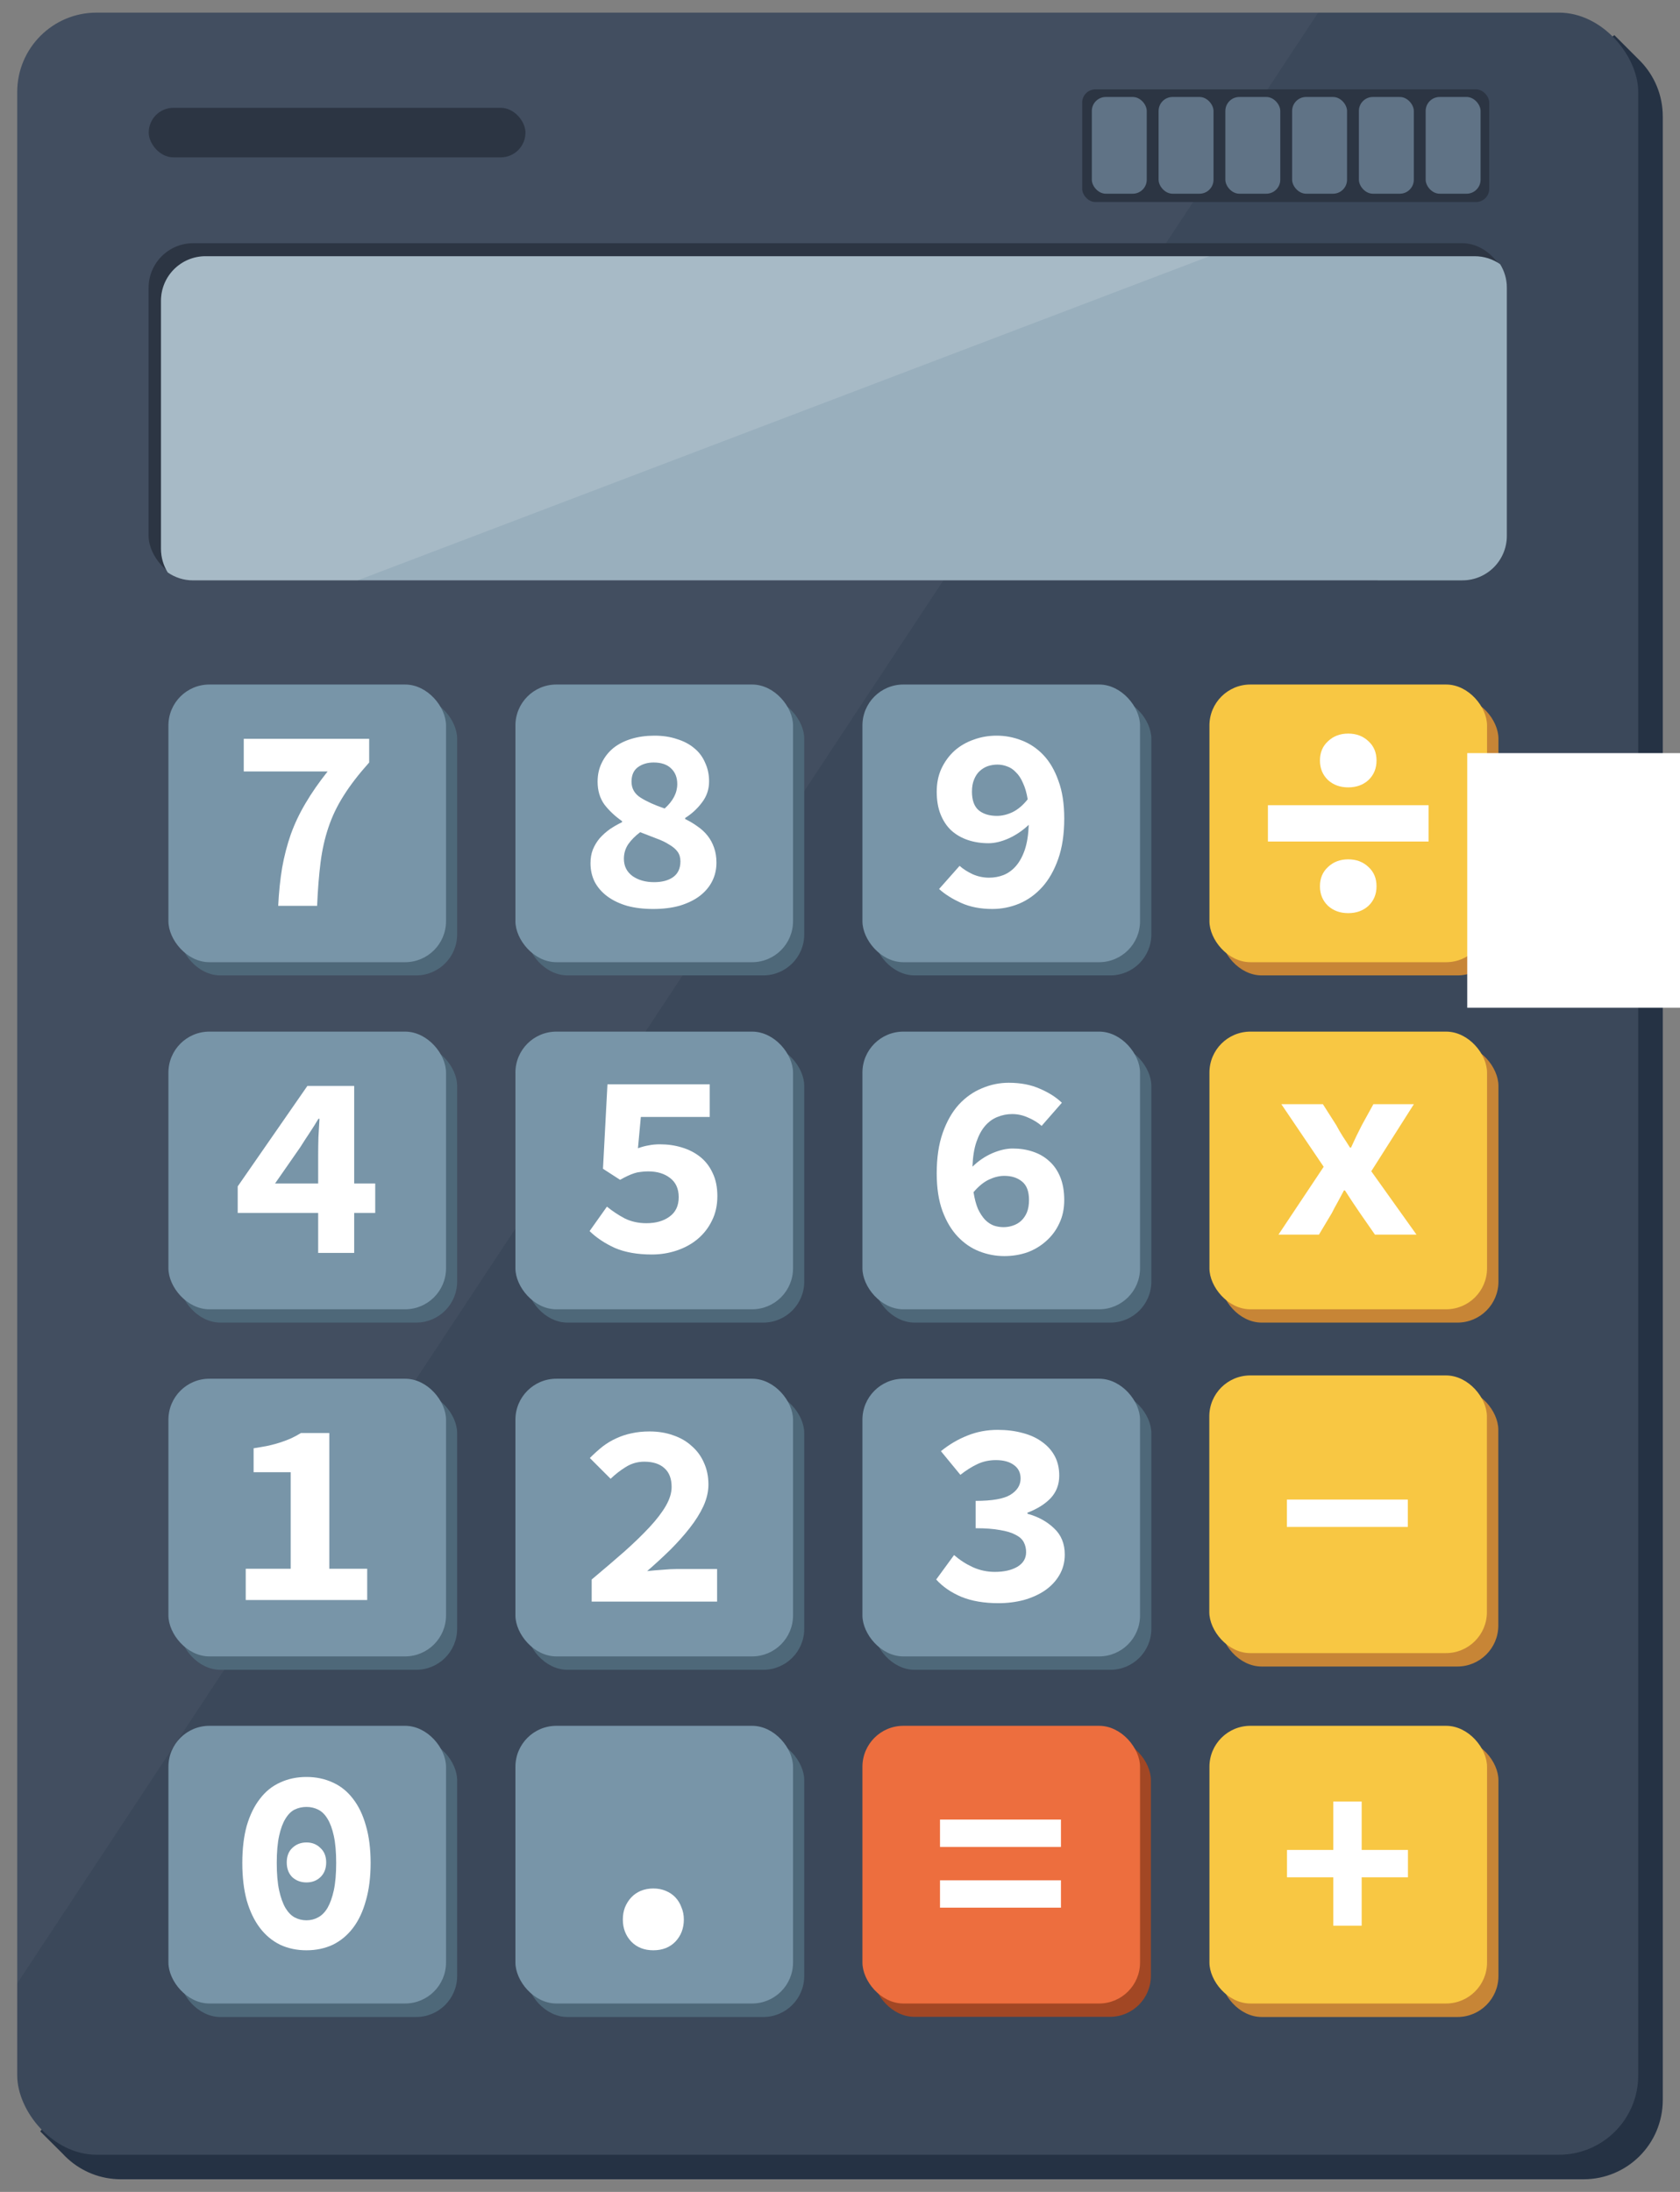 <?xml version='1.0' encoding='utf-8'?>
<svg xmlns="http://www.w3.org/2000/svg" width="2300" height="3000" viewBox="0 0 608.542 793.75" version="1.1" id="svg8"><rect x="0" y="0" width="608.542" height="793.75" fill="#808080" stroke="none"/> <defs id="defs2"> <pattern y="0" x="0" height="6" width="6" patternUnits="userSpaceOnUse" id="EMFhbasepattern"/> </defs>  <g id="layer1" transform="translate(0,496.75)"> <path style="opacity:1;fill:#253244;fill-opacity:1;fill-rule:nonzero;stroke:none;stroke-width:3.563;stroke-linecap:round;stroke-linejoin:round;stroke-miterlimit:4;stroke-dasharray:none;stroke-dashoffset:0;stroke-opacity:1;paint-order:markers stroke fill" d="m 584.77,-484.024 -2.783,1.98 c -2.66,-0.808 -5.485,-1.245 -8.416,-1.245 H 43.859 c -15.917,0 -28.731,12.814 -28.731,28.731 v 718.254 c 0,3.097 0.488,6.076 1.386,8.867 l -1.932,2.525 8.077,8.037 c 0.6,0.655 1.23,1.283 1.888,1.879 0.001,10e-4 0.002,0.002 0.004,0.003 5.094,4.615 11.86,7.42 19.306,7.42 H 573.571 c 15.917,0 28.731,-12.814 28.731,-28.731 v -718.254 c 0,-7.78 -3.063,-14.818 -8.052,-19.982 v -0.002 l -0.118,-0.118 c -0.149,-0.153 -0.301,-0.304 -0.454,-0.454 z" id="rect1105"/> <rect style="opacity:1;fill:#3b485a;fill-opacity:1;fill-rule:nonzero;stroke:none;stroke-width:3.563;stroke-linecap:round;stroke-linejoin:round;stroke-miterlimit:4;stroke-dasharray:none;stroke-dashoffset:0;stroke-opacity:1;paint-order:markers stroke fill" id="rect826" width="587.173" height="775.715" x="6.24" y="-492.176" ry="28.73"/> <path style="opacity:1;fill:#ffffff;fill-opacity:0.039;fill-rule:nonzero;stroke:none;stroke-width:3.563;stroke-linecap:round;stroke-linejoin:round;stroke-miterlimit:4;stroke-dasharray:none;stroke-dashoffset:0;stroke-opacity:1;paint-order:markers stroke fill" d="m 34.97,-492.176 c -15.917,0 -28.73,12.813 -28.73,28.73 V 221.473 L 477.461,-492.176 Z" id="path1130"/> <g id="g1103" style="fill:#4e6879;fill-opacity:1" transform="matrix(1.188,0,0,1.188,-171.528,14.299)"> <rect style="opacity:1;fill:#4e6879;fill-opacity:1;fill-rule:nonzero;stroke:none;stroke-width:2.754;stroke-linecap:round;stroke-linejoin:round;stroke-miterlimit:4;stroke-dasharray:none;stroke-dashoffset:0;stroke-opacity:1;paint-order:markers stroke fill" id="rect1054" width="84.667" height="84.667" x="199.099" y="-217.52" ry="12.492"/> <rect ry="12.492" y="-217.52" x="304.932" height="84.667" width="84.667" id="rect1056" style="opacity:1;fill:#4e6879;fill-opacity:1;fill-rule:nonzero;stroke:none;stroke-width:2.754;stroke-linecap:round;stroke-linejoin:round;stroke-miterlimit:4;stroke-dasharray:none;stroke-dashoffset:0;stroke-opacity:1;paint-order:markers stroke fill"/> <rect style="opacity:1;fill:#4e6879;fill-opacity:1;fill-rule:nonzero;stroke:none;stroke-width:2.754;stroke-linecap:round;stroke-linejoin:round;stroke-miterlimit:4;stroke-dasharray:none;stroke-dashoffset:0;stroke-opacity:1;paint-order:markers stroke fill" id="rect1058" width="84.667" height="84.667" x="410.766" y="-217.52" ry="12.492"/> <rect ry="12.492" y="-111.687" x="199.099" height="84.667" width="84.667" id="rect1062" style="opacity:1;fill:#4e6879;fill-opacity:1;fill-rule:nonzero;stroke:none;stroke-width:2.754;stroke-linecap:round;stroke-linejoin:round;stroke-miterlimit:4;stroke-dasharray:none;stroke-dashoffset:0;stroke-opacity:1;paint-order:markers stroke fill"/> <rect style="opacity:1;fill:#4e6879;fill-opacity:1;fill-rule:nonzero;stroke:none;stroke-width:2.754;stroke-linecap:round;stroke-linejoin:round;stroke-miterlimit:4;stroke-dasharray:none;stroke-dashoffset:0;stroke-opacity:1;paint-order:markers stroke fill" id="rect1064" width="84.667" height="84.667" x="304.932" y="-111.687" ry="12.492"/> <rect ry="12.492" y="-111.687" x="410.766" height="84.667" width="84.667" id="rect1066" style="opacity:1;fill:#4e6879;fill-opacity:1;fill-rule:nonzero;stroke:none;stroke-width:2.754;stroke-linecap:round;stroke-linejoin:round;stroke-miterlimit:4;stroke-dasharray:none;stroke-dashoffset:0;stroke-opacity:1;paint-order:markers stroke fill"/> <rect style="opacity:1;fill:#4e6879;fill-opacity:1;fill-rule:nonzero;stroke:none;stroke-width:2.754;stroke-linecap:round;stroke-linejoin:round;stroke-miterlimit:4;stroke-dasharray:none;stroke-dashoffset:0;stroke-opacity:1;paint-order:markers stroke fill" id="rect1070" width="84.667" height="84.667" x="199.099" y="-5.853" ry="12.492"/> <rect ry="12.492" y="-5.853" x="304.932" height="84.667" width="84.667" id="rect1072" style="opacity:1;fill:#4e6879;fill-opacity:1;fill-rule:nonzero;stroke:none;stroke-width:2.754;stroke-linecap:round;stroke-linejoin:round;stroke-miterlimit:4;stroke-dasharray:none;stroke-dashoffset:0;stroke-opacity:1;paint-order:markers stroke fill"/> <rect style="opacity:1;fill:#4e6879;fill-opacity:1;fill-rule:nonzero;stroke:none;stroke-width:2.754;stroke-linecap:round;stroke-linejoin:round;stroke-miterlimit:4;stroke-dasharray:none;stroke-dashoffset:0;stroke-opacity:1;paint-order:markers stroke fill" id="rect1074" width="84.667" height="84.667" x="410.766" y="-5.853" ry="12.492"/> <rect ry="12.492" y="99.98" x="199.099" height="84.667" width="84.667" id="rect1078" style="opacity:1;fill:#4e6879;fill-opacity:1;fill-rule:nonzero;stroke:none;stroke-width:2.754;stroke-linecap:round;stroke-linejoin:round;stroke-miterlimit:4;stroke-dasharray:none;stroke-dashoffset:0;stroke-opacity:1;paint-order:markers stroke fill"/> <rect style="opacity:1;fill:#4e6879;fill-opacity:1;fill-rule:nonzero;stroke:none;stroke-width:2.754;stroke-linecap:round;stroke-linejoin:round;stroke-miterlimit:4;stroke-dasharray:none;stroke-dashoffset:0;stroke-opacity:1;paint-order:markers stroke fill" id="rect1080" width="84.667" height="84.667" x="304.932" y="99.98" ry="12.492"/> </g> <rect style="opacity:1;fill:#a24724;fill-opacity:1;fill-rule:nonzero;stroke:none;stroke-width:3.271;stroke-linecap:round;stroke-linejoin:round;stroke-miterlimit:4;stroke-dasharray:none;stroke-dashoffset:0;stroke-opacity:1;paint-order:markers stroke fill" id="rect1082" width="100.556" height="100.556" x="316.324" y="133.042" ry="14.836"/> <g id="g1090" style="fill:#c78536;fill-opacity:1" transform="matrix(1.188,0,0,1.188,-171.528,14.299)"> <rect ry="12.492" y="-217.52" x="516.599" height="84.667" width="84.667" id="rect1060" style="opacity:1;fill:#c78536;fill-opacity:1;fill-rule:nonzero;stroke:none;stroke-width:2.754;stroke-linecap:round;stroke-linejoin:round;stroke-miterlimit:4;stroke-dasharray:none;stroke-dashoffset:0;stroke-opacity:1;paint-order:markers stroke fill"/> <rect style="opacity:1;fill:#c78536;fill-opacity:1;fill-rule:nonzero;stroke:none;stroke-width:2.754;stroke-linecap:round;stroke-linejoin:round;stroke-miterlimit:4;stroke-dasharray:none;stroke-dashoffset:0;stroke-opacity:1;paint-order:markers stroke fill" id="rect1068" width="84.667" height="84.667" x="516.599" y="-111.687" ry="12.492"/> <rect ry="12.492" y="-6.856" x="516.559" height="84.667" width="84.667" id="rect1076" style="opacity:1;fill:#c78536;fill-opacity:1;fill-rule:nonzero;stroke:none;stroke-width:2.754;stroke-linecap:round;stroke-linejoin:round;stroke-miterlimit:4;stroke-dasharray:none;stroke-dashoffset:0;stroke-opacity:1;paint-order:markers stroke fill"/> <rect style="opacity:1;fill:#c78536;fill-opacity:1;fill-rule:nonzero;stroke:none;stroke-width:2.754;stroke-linecap:round;stroke-linejoin:round;stroke-miterlimit:4;stroke-dasharray:none;stroke-dashoffset:0;stroke-opacity:1;paint-order:markers stroke fill" id="rect1084" width="84.667" height="84.667" x="516.599" y="99.98" ry="12.492"/> </g> <rect style="opacity:1;fill:#7895a8;fill-opacity:1;fill-rule:nonzero;stroke:none;stroke-width:3.271;stroke-linecap:round;stroke-linejoin:round;stroke-miterlimit:4;stroke-dasharray:none;stroke-dashoffset:0;stroke-opacity:1;paint-order:markers stroke fill" id="rect830" width="100.556" height="100.556" x="61.007" y="-248.868" ry="14.836"/> <rect style="opacity:1;fill:#2c3543;fill-opacity:1;fill-rule:nonzero;stroke:none;stroke-width:3.936;stroke-linecap:round;stroke-linejoin:round;stroke-miterlimit:4;stroke-dasharray:none;stroke-dashoffset:0;stroke-opacity:1;paint-order:markers stroke fill" id="rect888" width="147.442" height="40.799" x="391.996" y="-464.389" ry="4.781"/> <rect ry="14.836" y="-248.868" x="186.702" height="100.556" width="100.556" id="rect842" style="opacity:1;fill:#7895a8;fill-opacity:1;fill-rule:nonzero;stroke:none;stroke-width:3.271;stroke-linecap:round;stroke-linejoin:round;stroke-miterlimit:4;stroke-dasharray:none;stroke-dashoffset:0;stroke-opacity:1;paint-order:markers stroke fill"/> <rect style="opacity:1;fill:#7895a8;fill-opacity:1;fill-rule:nonzero;stroke:none;stroke-width:3.271;stroke-linecap:round;stroke-linejoin:round;stroke-miterlimit:4;stroke-dasharray:none;stroke-dashoffset:0;stroke-opacity:1;paint-order:markers stroke fill" id="rect844" width="100.556" height="100.556" x="312.396" y="-248.868" ry="14.836"/> <rect ry="14.836" y="-248.868" x="438.091" height="100.556" width="100.556" id="rect846" style="opacity:1;fill:#f8c743;fill-opacity:1;fill-rule:nonzero;stroke:none;stroke-width:3.271;stroke-linecap:round;stroke-linejoin:round;stroke-miterlimit:4;stroke-dasharray:none;stroke-dashoffset:0;stroke-opacity:1;paint-order:markers stroke fill"/> <rect ry="14.836" y="-123.173" x="61.007" height="100.556" width="100.556" id="rect850" style="opacity:1;fill:#7895a8;fill-opacity:1;fill-rule:nonzero;stroke:none;stroke-width:3.271;stroke-linecap:round;stroke-linejoin:round;stroke-miterlimit:4;stroke-dasharray:none;stroke-dashoffset:0;stroke-opacity:1;paint-order:markers stroke fill"/> <rect style="opacity:1;fill:#7895a8;fill-opacity:1;fill-rule:nonzero;stroke:none;stroke-width:3.271;stroke-linecap:round;stroke-linejoin:round;stroke-miterlimit:4;stroke-dasharray:none;stroke-dashoffset:0;stroke-opacity:1;paint-order:markers stroke fill" id="rect852" width="100.556" height="100.556" x="186.702" y="-123.173" ry="14.836"/> <rect ry="14.836" y="-123.173" x="312.396" height="100.556" width="100.556" id="rect854" style="opacity:1;fill:#7895a8;fill-opacity:1;fill-rule:nonzero;stroke:none;stroke-width:3.271;stroke-linecap:round;stroke-linejoin:round;stroke-miterlimit:4;stroke-dasharray:none;stroke-dashoffset:0;stroke-opacity:1;paint-order:markers stroke fill"/> <rect style="opacity:1;fill:#f8c743;fill-opacity:1;fill-rule:nonzero;stroke:none;stroke-width:3.271;stroke-linecap:round;stroke-linejoin:round;stroke-miterlimit:4;stroke-dasharray:none;stroke-dashoffset:0;stroke-opacity:1;paint-order:markers stroke fill" id="rect856" width="100.556" height="100.556" x="438.091" y="-123.173" ry="14.836"/> <rect style="opacity:1;fill:#7895a8;fill-opacity:1;fill-rule:nonzero;stroke:none;stroke-width:3.271;stroke-linecap:round;stroke-linejoin:round;stroke-miterlimit:4;stroke-dasharray:none;stroke-dashoffset:0;stroke-opacity:1;paint-order:markers stroke fill" id="rect858" width="100.556" height="100.556" x="61.007" y="2.521" ry="14.836"/> <rect ry="14.836" y="2.521" x="186.702" height="100.556" width="100.556" id="rect860" style="opacity:1;fill:#7895a8;fill-opacity:1;fill-rule:nonzero;stroke:none;stroke-width:3.271;stroke-linecap:round;stroke-linejoin:round;stroke-miterlimit:4;stroke-dasharray:none;stroke-dashoffset:0;stroke-opacity:1;paint-order:markers stroke fill"/> <rect style="opacity:1;fill:#7895a8;fill-opacity:1;fill-rule:nonzero;stroke:none;stroke-width:3.271;stroke-linecap:round;stroke-linejoin:round;stroke-miterlimit:4;stroke-dasharray:none;stroke-dashoffset:0;stroke-opacity:1;paint-order:markers stroke fill" id="rect862" width="100.556" height="100.556" x="312.396" y="2.521" ry="14.836"/> <rect ry="14.836" y="1.331" x="438.043" height="100.556" width="100.556" id="rect864" style="opacity:1;fill:#f8c743;fill-opacity:1;fill-rule:nonzero;stroke:none;stroke-width:3.271;stroke-linecap:round;stroke-linejoin:round;stroke-miterlimit:4;stroke-dasharray:none;stroke-dashoffset:0;stroke-opacity:1;paint-order:markers stroke fill"/> <rect ry="14.836" y="128.216" x="61.007" height="100.556" width="100.556" id="rect866" style="opacity:1;fill:#7895a8;fill-opacity:1;fill-rule:nonzero;stroke:none;stroke-width:3.271;stroke-linecap:round;stroke-linejoin:round;stroke-miterlimit:4;stroke-dasharray:none;stroke-dashoffset:0;stroke-opacity:1;paint-order:markers stroke fill"/> <rect style="opacity:1;fill:#7895a8;fill-opacity:1;fill-rule:nonzero;stroke:none;stroke-width:3.271;stroke-linecap:round;stroke-linejoin:round;stroke-miterlimit:4;stroke-dasharray:none;stroke-dashoffset:0;stroke-opacity:1;paint-order:markers stroke fill" id="rect868" width="100.556" height="100.556" x="186.702" y="128.216" ry="14.836"/> <rect ry="14.836" y="128.216" x="312.396" height="100.556" width="100.556" id="rect870" style="opacity:1;fill:#ed6e3e;fill-opacity:1;fill-rule:nonzero;stroke:none;stroke-width:3.271;stroke-linecap:round;stroke-linejoin:round;stroke-miterlimit:4;stroke-dasharray:none;stroke-dashoffset:0;stroke-opacity:1;paint-order:markers stroke fill"/> <rect style="opacity:1;fill:#f8c743;fill-opacity:1;fill-rule:nonzero;stroke:none;stroke-width:3.271;stroke-linecap:round;stroke-linejoin:round;stroke-miterlimit:4;stroke-dasharray:none;stroke-dashoffset:0;stroke-opacity:1;paint-order:markers stroke fill" id="rect872" width="100.556" height="100.556" x="438.091" y="128.216" ry="14.836"/> <g id="g896" style="fill:#607386;fill-opacity:1" transform="matrix(1.188,0,0,1.188,-171.528,14.299)"> <rect ry="4.261" y="-400.614" x="477.287" height="29.482" width="16.745" id="rect832" style="opacity:1;fill:#607386;fill-opacity:1;fill-rule:nonzero;stroke:none;stroke-width:2.261;stroke-linecap:round;stroke-linejoin:round;stroke-miterlimit:4;stroke-dasharray:none;stroke-dashoffset:0;stroke-opacity:1;paint-order:markers stroke fill"/> <rect style="opacity:1;fill:#607386;fill-opacity:1;fill-rule:nonzero;stroke:none;stroke-width:2.261;stroke-linecap:round;stroke-linejoin:round;stroke-miterlimit:4;stroke-dasharray:none;stroke-dashoffset:0;stroke-opacity:1;paint-order:markers stroke fill" id="rect874" width="16.745" height="29.482" x="497.645" y="-400.614" ry="4.261"/> <rect ry="4.261" y="-400.614" x="518.002" height="29.482" width="16.745" id="rect878" style="opacity:1;fill:#607386;fill-opacity:1;fill-rule:nonzero;stroke:none;stroke-width:2.261;stroke-linecap:round;stroke-linejoin:round;stroke-miterlimit:4;stroke-dasharray:none;stroke-dashoffset:0;stroke-opacity:1;paint-order:markers stroke fill"/> <rect style="opacity:1;fill:#607386;fill-opacity:1;fill-rule:nonzero;stroke:none;stroke-width:2.261;stroke-linecap:round;stroke-linejoin:round;stroke-miterlimit:4;stroke-dasharray:none;stroke-dashoffset:0;stroke-opacity:1;paint-order:markers stroke fill" id="rect880" width="16.745" height="29.482" x="538.359" y="-400.614" ry="4.261"/> <rect ry="4.261" y="-400.614" x="558.716" height="29.482" width="16.745" id="rect882" style="opacity:1;fill:#607386;fill-opacity:1;fill-rule:nonzero;stroke:none;stroke-width:2.261;stroke-linecap:round;stroke-linejoin:round;stroke-miterlimit:4;stroke-dasharray:none;stroke-dashoffset:0;stroke-opacity:1;paint-order:markers stroke fill"/> <rect style="opacity:1;fill:#607386;fill-opacity:1;fill-rule:nonzero;stroke:none;stroke-width:2.261;stroke-linecap:round;stroke-linejoin:round;stroke-miterlimit:4;stroke-dasharray:none;stroke-dashoffset:0;stroke-opacity:1;paint-order:markers stroke fill" id="rect884" width="16.745" height="29.482" x="579.074" y="-400.614" ry="4.261"/> </g> <rect style="opacity:1;fill:#2c3543;fill-opacity:1;fill-rule:nonzero;stroke:none;stroke-width:3.563;stroke-linecap:round;stroke-linejoin:round;stroke-miterlimit:4;stroke-dasharray:none;stroke-dashoffset:0;stroke-opacity:1;paint-order:markers stroke fill" id="rect886" width="136.468" height="17.956" x="53.87" y="-457.714" ry="8.978"/> <g aria-label="7" transform="matrix(2.381,0,0,2.381,-1836.017,-2864.359)" style="font-style:normal;font-variant:normal;font-weight:bold;font-stretch:normal;font-size:40px;line-height:125%;font-family:'Source Code Pro';-inkscape-font-specification:'Source Code Pro Bold';letter-spacing:0px;word-spacing:0px;fill:#ffffff;fill-opacity:1;stroke:none;stroke-width:1px;stroke-linecap:butt;stroke-linejoin:miter;stroke-opacity:1" id="flowRoot898"> <path d="m 813.435,1132.143 q 0.16,-3.16 0.6,-5.8 0.48,-2.68 1.32,-5.08 0.88,-2.44 2.24,-4.72 1.36,-2.32 3.36,-4.84 h -12.76 v -4.96 h 19.08 v 3.6 q -2.4,2.68 -3.88,5.04 -1.48,2.32 -2.32,4.84 -0.84,2.48 -1.2,5.36 -0.36,2.84 -0.52,6.56 z" style="" id="path974"/> </g> <g aria-label="8" transform="matrix(2.381,0,0,2.381,-1710.322,-2864.359)" style="font-style:normal;font-variant:normal;font-weight:bold;font-stretch:normal;font-size:40px;line-height:125%;font-family:'Source Code Pro';-inkscape-font-specification:'Source Code Pro Bold';letter-spacing:0px;word-spacing:0px;fill:#ffffff;fill-opacity:1;stroke:none;stroke-width:1px;stroke-linecap:butt;stroke-linejoin:miter;stroke-opacity:1" id="flowRoot912"> <path d="m 817.675,1132.623 q -2.2,0 -3.96,-0.48 -1.76,-0.52 -3,-1.44 -1.24,-0.92 -1.92,-2.2 -0.64,-1.28 -0.64,-2.84 0,-1.16 0.36,-2.08 0.4,-0.96 1.04,-1.72 0.68,-0.76 1.52,-1.36 0.88,-0.6 1.88,-1.08 v -0.16 q -1.6,-1.12 -2.68,-2.52 -1.04,-1.44 -1.04,-3.48 0,-1.6 0.64,-2.88 0.64,-1.32 1.76,-2.24 1.16,-0.92 2.76,-1.4 1.6,-0.48 3.48,-0.48 1.92,0 3.44,0.52 1.56,0.48 2.64,1.4 1.08,0.88 1.64,2.2 0.6,1.28 0.6,2.84 0,1.8 -1.08,3.2 -1.04,1.4 -2.56,2.36 v 0.16 q 1,0.48 1.88,1.12 0.88,0.6 1.52,1.4 0.64,0.8 1,1.84 0.36,1 0.36,2.28 0,1.52 -0.64,2.8 -0.64,1.28 -1.88,2.24 -1.2,0.92 -3,1.48 -1.8,0.52 -4.12,0.52 z m 1.76,-15.28 q 1.92,-1.72 1.92,-3.72 0,-1.48 -0.92,-2.36 -0.92,-0.92 -2.68,-0.92 -1.4,0 -2.4,0.72 -0.96,0.72 -0.96,2.2 0,1.56 1.4,2.44 1.4,0.88 3.64,1.64 z m -1.6,11.2 q 1.8,0 2.88,-0.76 1.12,-0.8 1.12,-2.4 0,-0.88 -0.44,-1.48 -0.44,-0.6 -1.28,-1.08 -0.8,-0.52 -1.92,-0.92 -1.12,-0.44 -2.48,-0.96 -1.08,0.8 -1.8,1.8 -0.68,1 -0.68,2.24 0,1.68 1.32,2.64 1.32,0.92 3.28,0.92 z" style="" id="path971"/> </g> <g aria-label="9" transform="matrix(2.381,0,0,2.381,-1584.151,-2864.359)" style="font-style:normal;font-variant:normal;font-weight:bold;font-stretch:normal;font-size:40px;line-height:125%;font-family:'Source Code Pro';-inkscape-font-specification:'Source Code Pro Bold';letter-spacing:0px;word-spacing:0px;fill:#ffffff;fill-opacity:1;stroke:none;stroke-width:1px;stroke-linecap:butt;stroke-linejoin:miter;stroke-opacity:1" id="flowRoot920"> <path d="m 816.995,1118.463 q 1.16,0 2.36,-0.56 1.24,-0.6 2.32,-1.96 -0.24,-1.48 -0.72,-2.48 -0.44,-1.04 -1.08,-1.64 -0.6,-0.64 -1.32,-0.88 -0.72,-0.28 -1.48,-0.28 -0.76,0 -1.48,0.24 -0.68,0.24 -1.24,0.76 -0.52,0.48 -0.84,1.28 -0.32,0.76 -0.32,1.84 0,1.96 1.04,2.84 1.04,0.84 2.76,0.84 z m -0.68,14.16 q -2.72,0 -4.76,-0.92 -2.04,-0.92 -3.36,-2.12 l 3.12,-3.52 q 0.8,0.72 2,1.28 1.2,0.52 2.48,0.52 1.16,0 2.2,-0.4 1.08,-0.44 1.88,-1.36 0.84,-0.96 1.36,-2.48 0.52,-1.56 0.6,-3.8 -1.4,1.32 -3.08,2.08 -1.64,0.72 -3.04,0.72 -1.68,0 -3.12,-0.48 -1.44,-0.48 -2.52,-1.44 -1.04,-0.96 -1.64,-2.44 -0.6,-1.48 -0.6,-3.48 0,-1.96 0.72,-3.52 0.76,-1.6 2,-2.72 1.28,-1.12 2.92,-1.68 1.64,-0.6 3.48,-0.6 1.96,0 3.8,0.72 1.88,0.72 3.32,2.24 1.44,1.52 2.28,3.92 0.88,2.36 0.88,5.72 0,3.56 -0.92,6.16 -0.92,2.6 -2.44,4.28 -1.52,1.68 -3.52,2.52 -1.96,0.8 -4.04,0.8 z" style="" id="path968"/> </g> <g aria-label="4" transform="matrix(2.381,0,0,2.381,-1835.636,-2738.665)" style="font-style:normal;font-variant:normal;font-weight:bold;font-stretch:normal;font-size:40px;line-height:125%;font-family:'Source Code Pro';-inkscape-font-specification:'Source Code Pro Bold';letter-spacing:0px;word-spacing:0px;fill:#ffffff;fill-opacity:1;stroke:none;stroke-width:1px;stroke-linecap:butt;stroke-linejoin:miter;stroke-opacity:1" id="flowRoot928"> <path d="m 819.355,1132.143 v -6.08 h -12.24 v -4.04 l 10.6,-15.28 h 7.12 v 14.84 h 3.2 v 4.48 h -3.2 v 6.08 z m -6.56,-10.56 h 6.56 v -4.28 q 0,-1.2 0.04,-2.76 0.08,-1.6 0.16,-2.8 h -0.16 q -0.64,1.08 -1.36,2.16 -0.72,1.08 -1.4,2.16 z" style="" id="path929"/> </g> <g aria-label="5" transform="matrix(2.381,0,0,2.381,-1709.227,-2739.236)" style="font-style:normal;font-variant:normal;font-weight:bold;font-stretch:normal;font-size:40px;line-height:125%;font-family:'Source Code Pro';-inkscape-font-specification:'Source Code Pro Bold';letter-spacing:0px;word-spacing:0px;fill:#ffffff;fill-opacity:1;stroke:none;stroke-width:1px;stroke-linecap:butt;stroke-linejoin:miter;stroke-opacity:1" id="flowRoot936"> <path d="m 817.035,1132.623 q -3.32,0 -5.64,-1 -2.28,-1.04 -3.84,-2.56 l 2.64,-3.72 q 1.28,1.04 2.72,1.8 1.48,0.72 3.28,0.72 2.16,0 3.52,-1 1.4,-1 1.4,-2.96 0,-1.92 -1.32,-2.92 -1.28,-1 -3.32,-1 -0.64,0 -1.16,0.08 -0.48,0.04 -0.96,0.2 -0.48,0.16 -1,0.4 -0.52,0.24 -1.16,0.6 l -2.6,-1.68 0.68,-12.84 h 15.56 v 4.96 h -10.48 l -0.44,4.76 q 0.88,-0.32 1.64,-0.44 0.76,-0.16 1.72,-0.16 1.76,0 3.32,0.48 1.6,0.48 2.8,1.44 1.2,0.96 1.88,2.44 0.72,1.48 0.72,3.52 0,2.12 -0.84,3.76 -0.8,1.64 -2.2,2.8 -1.36,1.12 -3.16,1.72 -1.8,0.6 -3.76,0.6 z" style="" id="path935"/> </g> <g aria-label="6" transform="matrix(2.381,0,0,2.381,-1584.818,-2738.665)" style="font-style:normal;font-variant:normal;font-weight:bold;font-stretch:normal;font-size:40px;line-height:125%;font-family:'Source Code Pro';-inkscape-font-specification:'Source Code Pro Bold';letter-spacing:0px;word-spacing:0px;fill:#ffffff;fill-opacity:1;stroke:none;stroke-width:1px;stroke-linecap:butt;stroke-linejoin:miter;stroke-opacity:1" id="flowRoot944"> <path d="m 818.395,1132.623 q -1.96,0 -3.8,-0.72 -1.84,-0.72 -3.28,-2.24 -1.44,-1.52 -2.32,-3.88 -0.88,-2.4 -0.88,-5.76 0,-3.56 0.92,-6.16 0.92,-2.6 2.44,-4.28 1.56,-1.68 3.52,-2.48 1.96,-0.84 4.08,-0.84 2.72,0 4.76,0.92 2.04,0.88 3.32,2.12 l -3.08,3.52 q -0.8,-0.72 -2,-1.24 -1.2,-0.56 -2.48,-0.56 -1.16,0 -2.24,0.44 -1.04,0.4 -1.88,1.36 -0.8,0.92 -1.32,2.44 -0.52,1.52 -0.6,3.76 1.36,-1.32 3,-2.04 1.68,-0.72 3.12,-0.72 1.68,0 3.08,0.48 1.44,0.48 2.48,1.44 1.08,0.96 1.68,2.44 0.6,1.48 0.6,3.48 0,2 -0.76,3.56 -0.72,1.56 -2,2.68 -1.24,1.12 -2.88,1.72 -1.64,0.56 -3.48,0.56 z m -0.12,-4.4 q 0.76,0 1.44,-0.24 0.72,-0.24 1.24,-0.72 0.56,-0.52 0.88,-1.28 0.32,-0.8 0.32,-1.88 0,-1.96 -1.04,-2.8 -1.04,-0.88 -2.72,-0.88 -1.12,0 -2.32,0.56 -1.2,0.56 -2.36,1.92 0.24,1.52 0.68,2.56 0.48,1 1.08,1.64 0.6,0.6 1.32,0.88 0.72,0.24 1.48,0.24 z" style="" id="path932"/> </g> <g aria-label="1" transform="matrix(2.381,0,0,2.381,-1836.922,-2612.97)" style="font-style:normal;font-variant:normal;font-weight:bold;font-stretch:normal;font-size:40px;line-height:125%;font-family:'Source Code Pro';-inkscape-font-specification:'Source Code Pro Bold';letter-spacing:0px;word-spacing:0px;fill:#ffffff;fill-opacity:1;stroke:none;stroke-width:1px;stroke-linecap:butt;stroke-linejoin:miter;stroke-opacity:1" id="flowRoot952"> <path d="m 808.875,1132.143 v -4.76 h 6.84 v -14.68 h -5.64 v -3.64 q 1.28,-0.2 2.28,-0.4 1.04,-0.24 1.88,-0.52 0.84,-0.28 1.56,-0.6 0.76,-0.36 1.48,-0.8 h 4.32 v 20.64 h 5.76 v 4.76 z" style="" id="path941"/> </g> <g aria-label="3" transform="matrix(2.381,0,0,2.381,-1583.294,-2612.97)" style="font-style:normal;font-variant:normal;font-weight:bold;font-stretch:normal;font-size:40px;line-height:125%;font-family:'Source Code Pro';-inkscape-font-specification:'Source Code Pro Bold';letter-spacing:0px;word-spacing:0px;fill:#ffffff;fill-opacity:1;stroke:none;stroke-width:1px;stroke-linecap:butt;stroke-linejoin:miter;stroke-opacity:1" id="flowRoot960"> <path d="m 816.875,1132.623 q -3.28,0 -5.64,-0.96 -2.36,-1 -3.84,-2.64 l 2.72,-3.72 q 1.28,1.12 2.84,1.84 1.6,0.72 3.36,0.72 2.08,0 3.4,-0.76 1.36,-0.8 1.36,-2.24 0,-0.84 -0.36,-1.52 -0.36,-0.68 -1.24,-1.12 -0.88,-0.48 -2.36,-0.72 -1.48,-0.28 -3.72,-0.28 v -4.16 q 3.76,0 5.28,-0.92 1.56,-0.96 1.56,-2.48 0,-1.32 -1,-2.04 -1,-0.76 -2.76,-0.76 -1.52,0 -2.8,0.6 -1.28,0.6 -2.6,1.64 l -2.96,-3.6 q 1.88,-1.52 4,-2.36 2.16,-0.88 4.64,-0.88 2.08,0 3.8,0.48 1.72,0.44 2.96,1.36 1.24,0.88 1.92,2.16 0.68,1.28 0.68,2.96 0,2 -1.28,3.4 -1.28,1.36 -3.56,2.24 v 0.16 q 2.4,0.64 4.04,2.2 1.64,1.52 1.64,4 0,1.76 -0.84,3.16 -0.8,1.36 -2.2,2.32 -1.36,0.92 -3.2,1.44 -1.84,0.48 -3.84,0.48 z" style="" id="path950"/> </g> <g aria-label="2" transform="matrix(2.381,0,0,2.381,-1709.608,-2612.398)" style="font-style:normal;font-variant:normal;font-weight:bold;font-stretch:normal;font-size:40px;line-height:125%;font-family:'Source Code Pro';-inkscape-font-specification:'Source Code Pro Bold';letter-spacing:0px;word-spacing:0px;fill:#ffffff;fill-opacity:1;stroke:none;stroke-width:1px;stroke-linecap:butt;stroke-linejoin:miter;stroke-opacity:1" id="flowRoot968"> <path d="m 808.035,1132.143 v -3.36 q 2.72,-2.28 4.96,-4.24 2.24,-2 3.84,-3.72 1.6,-1.72 2.48,-3.24 0.88,-1.52 0.88,-2.88 0,-1.88 -1.08,-2.84 -1.08,-1 -3.08,-1 -1.52,0 -2.8,0.8 -1.24,0.76 -2.32,1.8 l -3.16,-3.16 q 1,-1 1.96,-1.76 1,-0.76 2.08,-1.24 1.12,-0.52 2.32,-0.76 1.24,-0.28 2.72,-0.28 2,0 3.64,0.6 1.64,0.56 2.8,1.64 1.2,1.04 1.84,2.52 0.68,1.48 0.68,3.32 0,1.6 -0.76,3.28 -0.76,1.64 -2.08,3.32 -1.28,1.64 -2.96,3.32 -1.68,1.64 -3.52,3.24 1.08,-0.12 2.32,-0.2 1.28,-0.12 2.28,-0.12 h 6.04 v 4.96 z" style="" id="path938"/> </g> <g aria-label="." transform="matrix(2.381,0,0,2.381,-1710.322,-2487.276)" style="font-style:normal;font-variant:normal;font-weight:bold;font-stretch:normal;font-size:40px;line-height:125%;font-family:'Source Code Pro';-inkscape-font-specification:'Source Code Pro Bold';letter-spacing:0px;word-spacing:0px;fill:#ffffff;fill-opacity:1;stroke:none;stroke-width:1px;stroke-linecap:butt;stroke-linejoin:miter;stroke-opacity:1" id="flowRoot976"> <path d="m 817.715,1132.623 q -2.08,0 -3.36,-1.32 -1.28,-1.36 -1.28,-3.36 0,-1 0.32,-1.84 0.36,-0.88 0.96,-1.52 0.6,-0.64 1.44,-1 0.88,-0.36 1.92,-0.36 1.04,0 1.88,0.36 0.88,0.36 1.48,1 0.6,0.64 0.92,1.52 0.36,0.84 0.36,1.84 0,2 -1.28,3.36 -1.28,1.32 -3.36,1.32 z" style="" id="path947"/> </g> <g aria-label="0" transform="matrix(2.381,0,0,2.381,-1835.969,-2487.276)" style="font-style:normal;font-variant:normal;font-weight:bold;font-stretch:normal;font-size:40px;line-height:125%;font-family:'Source Code Pro';-inkscape-font-specification:'Source Code Pro Bold';letter-spacing:0px;word-spacing:0px;fill:#ffffff;fill-opacity:1;stroke:none;stroke-width:1px;stroke-linecap:butt;stroke-linejoin:miter;stroke-opacity:1" id="flowRoot984"> <path d="m 817.715,1132.623 q -2.2,0 -4,-0.84 -1.8,-0.88 -3.08,-2.56 -1.28,-1.68 -2,-4.16 -0.68,-2.48 -0.68,-5.72 0,-3.24 0.68,-5.68 0.72,-2.44 2,-4.08 1.28,-1.68 3.08,-2.48 1.8,-0.84 4,-0.84 2.2,0 4,0.84 1.8,0.8 3.08,2.48 1.28,1.64 1.96,4.08 0.72,2.44 0.72,5.68 0,3.24 -0.72,5.72 -0.68,2.48 -1.96,4.16 -1.28,1.68 -3.08,2.56 -1.8,0.84 -4,0.84 z m 0,-4.56 q 0.96,0 1.76,-0.44 0.84,-0.44 1.44,-1.44 0.6,-1.04 0.96,-2.68 0.36,-1.68 0.36,-4.16 0,-2.48 -0.36,-4.12 -0.36,-1.64 -0.96,-2.6 -0.6,-1 -1.44,-1.4 -0.8,-0.4 -1.76,-0.4 -0.96,0 -1.8,0.4 -0.8,0.4 -1.4,1.4 -0.6,0.96 -0.96,2.6 -0.36,1.64 -0.36,4.12 0,2.48 0.36,4.16 0.36,1.64 0.96,2.68 0.6,1 1.4,1.44 0.84,0.44 1.8,0.44 z m 0,-5.76 q -1.28,0 -2.16,-0.8 -0.84,-0.84 -0.84,-2.24 0,-1.4 0.84,-2.2 0.88,-0.84 2.16,-0.84 1.28,0 2.12,0.84 0.88,0.8 0.88,2.2 0,1.4 -0.88,2.24 -0.84,0.8 -2.12,0.8 z" style="" id="path944"/> </g> <g aria-label="=" transform="matrix(2.381,0,0,2.381,-1584.58,-2486.037)" style="font-style:normal;font-variant:normal;font-weight:bold;font-stretch:normal;font-size:40px;line-height:125%;font-family:'Source Code Pro';-inkscape-font-specification:'Source Code Pro Bold';letter-spacing:0px;word-spacing:0px;fill:#ffffff;fill-opacity:1;stroke:none;stroke-width:1px;stroke-linecap:butt;stroke-linejoin:miter;stroke-opacity:1" id="flowRoot992"> <path d="m 808.515,1116.383 v -4.16 h 18.4 v 4.16 z m 0,9.24 v -4.16 h 18.4 v 4.16 z" style="" id="path953"/> </g> <flowRoot id="flowRoot1000" style="font-style:normal;font-variant:normal;font-weight:bold;font-stretch:normal;font-size:40px;line-height:125%;font-family:'Source Code Pro';-inkscape-font-specification:'Source Code Pro Bold';letter-spacing:0px;word-spacing:0px;fill:#ffffff;fill-opacity:1;stroke:none;stroke-width:1px;stroke-linecap:butt;stroke-linejoin:miter;stroke-opacity:1" transform="matrix(2.005,0,0,2.005,-1083.981,-2423.797)"><flowRegion id="flowRegion996" style="font-style:normal;font-variant:normal;font-weight:bold;font-stretch:normal;font-family:'Source Code Pro';-inkscape-font-specification:'Source Code Pro Bold';fill:#ffffff;fill-opacity:1"><rect id="rect994" width="41.413" height="45.989" x="805.714" y="1097.143" style="font-style:normal;font-variant:normal;font-weight:bold;font-stretch:normal;font-family:'Source Code Pro';-inkscape-font-specification:'Source Code Pro Bold';fill:#ffffff;fill-opacity:1"/></flowRegion><flowPara id="flowPara998"/></flowRoot> <g aria-label="x" transform="matrix(2.381,0,0,2.381,-1458.838,-2745.285)" style="font-style:normal;font-variant:normal;font-weight:bold;font-stretch:normal;font-size:40px;line-height:125%;font-family:'Source Code Pro';-inkscape-font-specification:'Source Code Pro Bold';letter-spacing:0px;word-spacing:0px;fill:#ffffff;fill-opacity:1;stroke:none;stroke-width:1px;stroke-linecap:butt;stroke-linejoin:miter;stroke-opacity:1" id="flowRoot1008"> <path d="m 807.195,1132.143 6.88,-10.32 -6.44,-9.52 h 6.32 l 2.04,3.2 q 0.44,0.84 1,1.72 0.56,0.84 1.08,1.68 h 0.16 q 0.4,-0.84 0.8,-1.72 0.44,-0.88 0.84,-1.68 l 1.76,-3.2 h 6.16 l -6.48,10.2 6.88,9.64 h -6.32 l -2.28,-3.28 q -0.56,-0.84 -1.16,-1.72 -0.56,-0.88 -1.12,-1.72 h -0.16 q -0.44,0.84 -0.92,1.72 -0.48,0.84 -0.92,1.72 l -1.96,3.28 z" style="" id="path962"/> </g> <g aria-label="-" transform="matrix(2.381,0,0,2.381,-1458.933,-2612.97)" style="font-style:normal;font-variant:normal;font-weight:bold;font-stretch:normal;font-size:40px;line-height:125%;font-family:'Source Code Pro';-inkscape-font-specification:'Source Code Pro Bold';letter-spacing:0px;word-spacing:0px;fill:#ffffff;fill-opacity:1;stroke:none;stroke-width:1px;stroke-linecap:butt;stroke-linejoin:miter;stroke-opacity:1" id="flowRoot1016"> <path d="m 808.515,1121.023 v -4.16 h 18.4 v 4.16 z" style="" id="path959"/> </g> <g aria-label="+" transform="matrix(2.381,0,0,2.381,-1458.886,-2486.085)" style="font-style:normal;font-variant:normal;font-weight:bold;font-stretch:normal;font-size:40px;line-height:125%;font-family:'Source Code Pro';-inkscape-font-specification:'Source Code Pro Bold';letter-spacing:0px;word-spacing:0px;fill:#ffffff;fill-opacity:1;stroke:none;stroke-width:1px;stroke-linecap:butt;stroke-linejoin:miter;stroke-opacity:1" id="flowRoot1024"> <path d="m 815.555,1128.383 v -7.36 h -7.04 v -4.16 h 7.04 v -7.36 h 4.32 v 7.36 h 7.04 v 4.16 h -7.04 v 7.36 z" style="" id="path956"/> </g> <g aria-label="÷" style="font-style:normal;font-variant:normal;font-weight:400;font-size:126.504px;line-height:125%;font-family:Arial;text-align:start;letter-spacing:0px;word-spacing:0px;text-anchor:start;fill:#ffffff;fill-opacity:1;stroke:none;stroke-width:9.597" id="text1033"> <path d="m 488.368,-211.62 q -4.428,0 -7.337,-2.657 -2.91,-2.783 -2.91,-7.084 0,-4.301 2.91,-6.958 2.91,-2.783 7.337,-2.783 4.428,0 7.337,2.783 2.91,2.657 2.91,6.958 0,4.301 -2.91,7.084 -2.91,2.657 -7.337,2.657 z m 0,45.542 q -4.428,0 -7.337,-2.657 -2.91,-2.783 -2.91,-7.084 0,-4.301 2.91,-6.958 2.91,-2.783 7.337,-2.783 4.428,0 7.337,2.783 2.91,2.657 2.91,6.958 0,4.301 -2.91,7.084 -2.91,2.657 -7.337,2.657 z m -29.096,-25.933 v -13.156 h 58.192 v 13.156 z" style="font-style:normal;font-variant:normal;font-weight:bold;font-stretch:normal;font-size:126.504px;font-family:'source code pro';-inkscape-font-specification:'source code pro Bold';fill:#ffffff;fill-opacity:1;stroke-width:9.597" id="path965"/> </g> <rect style="opacity:1;fill:#2c3543;fill-opacity:1;fill-rule:nonzero;stroke:none;stroke-width:3.563;stroke-linecap:round;stroke-linejoin:round;stroke-miterlimit:4;stroke-dasharray:none;stroke-dashoffset:0;stroke-opacity:1;paint-order:markers stroke fill" id="rect828" width="492.004" height="122.103" x="53.825" y="-408.679" ry="16.161"/> <path style="opacity:1;fill:#99afbd;fill-opacity:1;fill-rule:nonzero;stroke:none;stroke-width:3.563;stroke-linecap:round;stroke-linejoin:round;stroke-miterlimit:4;stroke-dasharray:none;stroke-dashoffset:0;stroke-opacity:1;paint-order:markers stroke fill" d="m 74.474,-403.966 c -8.953,0 -16.161,7.208 -16.161,16.161 v 89.782 c 0,3.153 0.897,6.087 2.446,8.568 2.613,1.815 5.79,2.879 9.226,2.879 H 529.668 c 8.953,0 16.161,-7.207 16.161,-16.16 v -89.782 c 0,-3.153 -0.897,-6.087 -2.446,-8.568 -2.613,-1.814 -5.79,-2.88 -9.226,-2.88 z" id="rect1115"/> <path style="opacity:1;fill:#ffffff;fill-opacity:0.137;fill-rule:nonzero;stroke:none;stroke-width:3.563;stroke-linecap:round;stroke-linejoin:round;stroke-miterlimit:4;stroke-dasharray:none;stroke-dashoffset:0;stroke-opacity:1;paint-order:markers stroke fill" d="m 74.474,-403.966 c -8.953,0 -16.161,7.208 -16.161,16.161 v 89.782 c 0,3.153 0.897,6.087 2.446,8.568 2.613,1.815 5.79,2.879 9.226,2.879 h 59.534 l 308.589,-117.39 z" id="path1120"/> </g> </svg>